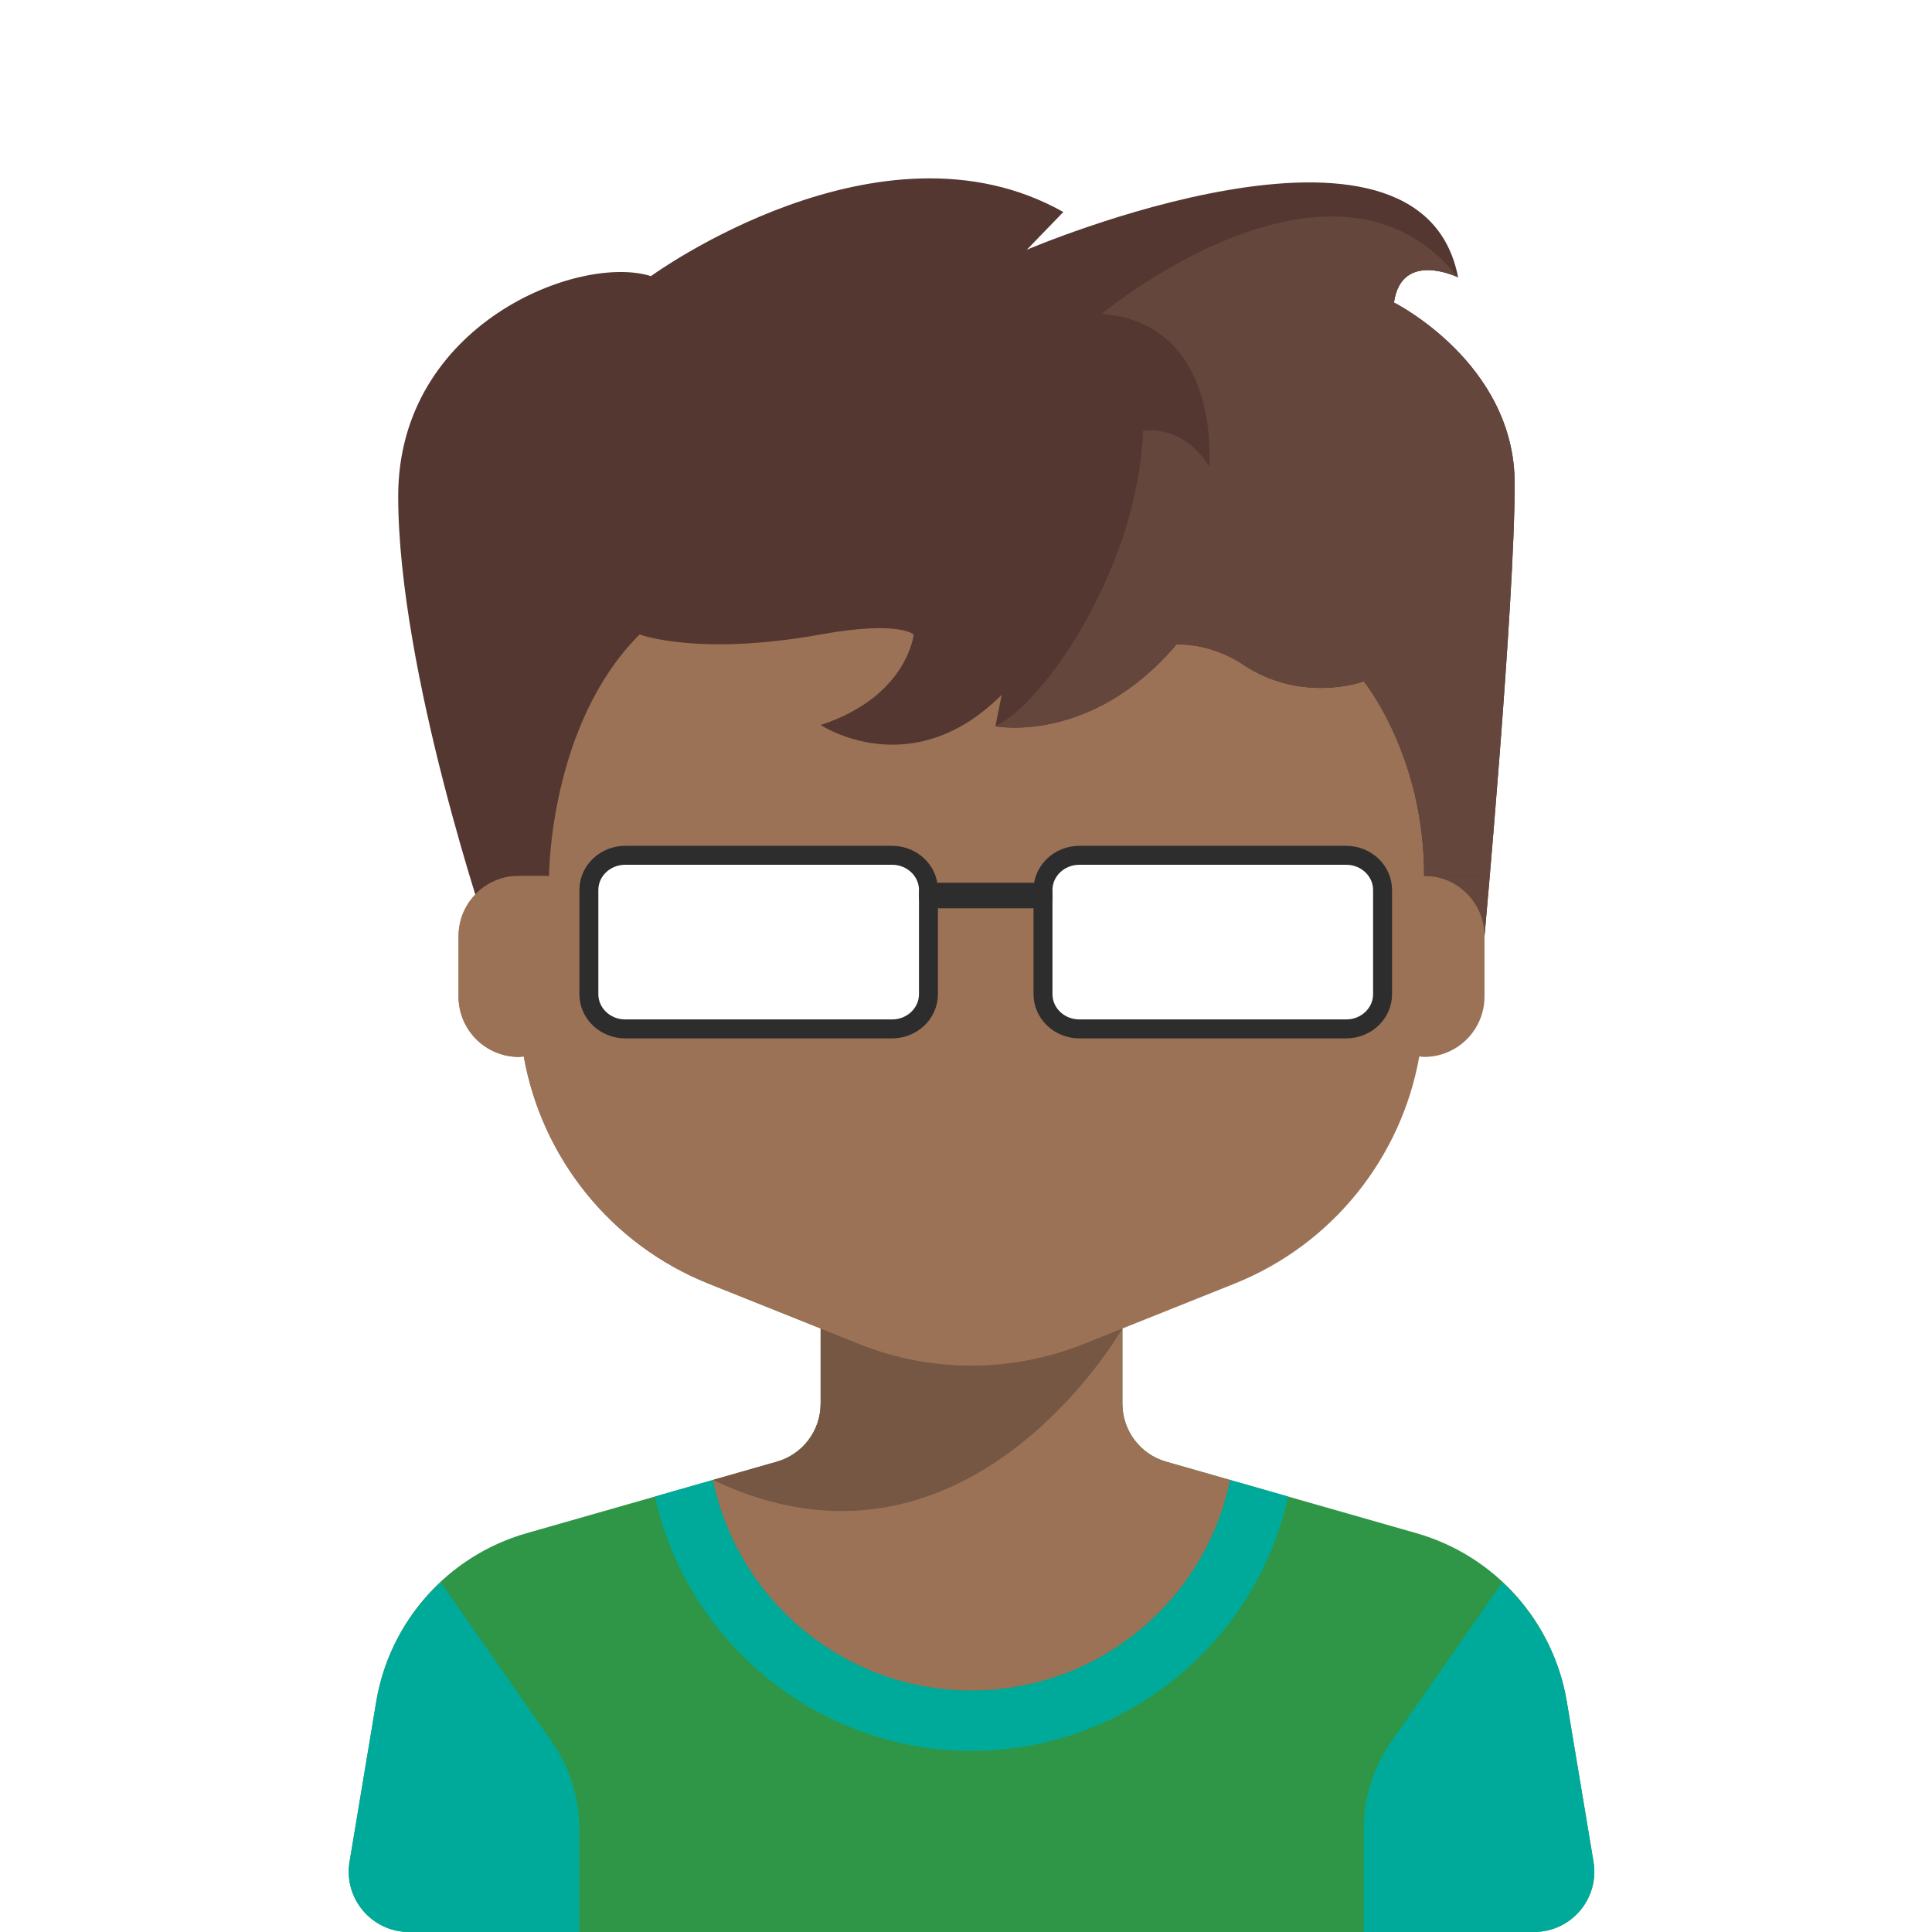 <?xml version="1.0" encoding="utf-8"?>
<!-- Generator: Adobe Illustrator 16.0.0, SVG Export Plug-In . SVG Version: 6.00 Build 0)  -->
<!DOCTYPE svg PUBLIC "-//W3C//DTD SVG 1.1//EN" "http://www.w3.org/Graphics/SVG/1.1/DTD/svg11.dtd">
<svg version="1.1" xmlns="http://www.w3.org/2000/svg" xmlns:xlink="http://www.w3.org/1999/xlink" x="0px" y="0px" width="612px"
	 height="612px" viewBox="0 0 612 612" enable-background="new 0 0 612 612" xml:space="preserve">
<g id="Layer_2">
	<rect fill="#FFFFFF" width="612" height="612"/>
</g>
<g id="Layer_1">
	<path fill="#2E9646" d="M355.543,411.269v33.372c0,8.535,5.66,16.037,13.865,18.381l79.29,22.654
		c24.837,7.096,43.371,27.856,47.618,53.336l8.455,50.727c1.942,11.653-7.043,22.26-18.856,22.26h-356.33
		c-11.813,0-20.8-10.608-18.857-22.26l8.456-50.727c4.246-25.48,22.78-46.24,47.618-53.336l79.291-22.654
		c8.208-2.345,13.865-9.847,13.865-18.381v-33.372H355.543z"/>
	<path fill="#9B7256" d="M307.75,535.53c40.396,0,74.094-28.641,81.919-66.72l-20.26-5.788c-8.207-2.345-13.864-9.847-13.864-18.381
		V411.27h-95.587v33.372c0,8.536-5.659,16.036-13.865,18.381l-20.26,5.788C233.657,506.891,267.355,535.53,307.75,535.53z"/>
	<path fill="#755743" d="M355.543,420.828l-26.286-9.559h-69.299v33.372c0,8.536-5.659,16.036-13.865,18.381l-20.26,5.788v0.002
		C306.412,507.239,355.543,420.828,355.543,420.828z"/>
	<path fill="#553732" d="M441.572,95.833c2.39-16.728,20.313-7.966,20.313-7.966c-11.948-62.131-136.609-8.762-136.609-8.762
		l11.551-11.949C278.778,34.448,206.192,87.47,206.192,87.47c-22.702-7.17-80.054,15.135-80.054,69.698
		c0,55.759,28.676,139.397,28.676,139.397h315.434c0,0,9.56-105.146,9.56-143.379S441.572,95.833,441.572,95.833z"/>
	<path fill="#64463C" d="M461.883,87.868c-39.429-49.386-112.911,11.551-112.911,11.551c38.235,2.987,34.053,48.39,34.053,48.39
		c-8.364-13.741-20.909-11.351-20.909-11.351c-1.793,43.611-31.066,86.028-46.799,93.595l0.799,66.512h154.132
		c0,0,9.56-105.145,9.56-143.379c0-38.234-38.235-57.352-38.235-57.352C443.961,79.105,461.883,87.868,461.883,87.868z"/>
	<path fill="#9B7256" d="M451.13,277.448V191.42H164.371v86.028c-10.558,0-19.117,8.558-19.117,19.117v19.118
		c0,10.558,8.559,19.117,19.117,19.117c0.527,0,1.022-0.114,1.538-0.155c5.72,32.106,27.547,59.582,58.548,71.982l47.793,19.117
		c22.789,9.116,48.211,9.116,71,0l47.794-19.117c31.003-12.4,52.83-39.876,58.549-71.982c0.516,0.042,1.01,0.155,1.536,0.155
		c10.559,0,19.117-8.56,19.117-19.117v-19.118C470.247,286.006,461.688,277.448,451.13,277.448z"/>
	<path fill="#9B7256" d="M412.896,191.42H164.371v86.027c-10.558,0-19.117,8.558-19.117,19.117v19.116
		c0,10.559,8.559,19.117,19.117,19.117c0.527,0,1.022-0.113,1.538-0.155c5.72,32.107,27.547,59.584,58.548,71.982l47.793,19.117
		c10.788,4.316,22.168,6.517,33.578,6.746c-32.438-14.395-56.47-37.657-72.066-56.667c-14.009-17.077-21.599-38.461-21.599-60.55
		V245.12c0-9.913,7.574-18.31,17.461-19.022c15.709-1.133,30.237-6.003,39.891-6.003c28.676,0,66.91-9.559,124.263,9.559
		c37.389,12.462,47.794-9.559,47.794-9.559L412.896,191.42z"/>
	<path fill="#553732" d="M173.93,277.448c0,0,0-47.793,28.676-76.469c0,0,18.569,7.009,57.352,0c24.792-4.48,29.473,0,29.473,0
		s-1.992,19.715-29.473,28.676c0,0,28.675,19.117,57.352-9.559l-1.993,9.957c0,0,30.27,5.974,57.353-25.888
		c0,0,10.356-0.797,21.109,6.372c18.762,12.507,38.234,5.31,38.234,5.31s19.117,23.366,19.117,61.601h19.117V172.301H154.812
		v105.146L173.93,277.448L173.93,277.448L173.93,277.448z"/>
	<path fill="#64463C" d="M372.669,204.166c0,0,10.356-0.798,21.109,6.373c18.762,12.508,38.234,5.31,38.234,5.31
		s19.117,23.366,19.117,61.601h19.117V172.304H354.91c-10.075,28.898-28.299,52.318-39.59,57.75
		C315.316,230.053,345.586,236.027,372.669,204.166z"/>
	<g>
		<path fill="#5A4137" d="M241.538,315.683L241.538,315.683c-7.918,0-14.338-6.42-14.338-14.338v-9.559
			c0-7.918,6.42-14.338,14.338-14.338l0,0c7.918,0,14.338,6.419,14.338,14.338v9.559
			C255.876,309.264,249.456,315.683,241.538,315.683z"/>
		<path fill="#5A4137" d="M384.918,315.683L384.918,315.683c-7.918,0-14.338-6.42-14.338-14.338v-9.559
			c0-7.918,6.42-14.338,14.338-14.338l0,0c7.918,0,14.337,6.419,14.337,14.338v9.559
			C399.255,309.264,392.836,315.683,384.918,315.683z"/>
	</g>
	<g>
		<path fill="#00AA9A" d="M307.75,554.648c48.072,0,89.983-33.815,100.289-80.587l-18.359-5.246l-0.011-0.002
			c-7.825,38.076-41.523,66.718-81.919,66.718c-40.394,0-74.092-28.641-81.917-66.718l-0.011,0.002l-18.359,5.246
			C217.768,520.831,259.677,554.648,307.75,554.648z"/>
		<path fill="#00AA9A" d="M139.616,501.218c-10.561,9.866-17.965,22.981-20.433,37.796l-8.455,50.726
			C108.786,601.393,117.771,612,129.584,612h53.902v-32.79c0-9.768-2.993-19.3-8.575-27.314L139.616,501.218z"/>
		<path fill="#00AA9A" d="M475.885,501.218c10.561,9.866,17.965,22.981,20.434,37.796l8.454,50.726
			c1.942,11.653-7.043,22.261-18.856,22.261h-53.901v-32.79c0-9.768,2.994-19.3,8.575-27.314L475.885,501.218z"/>
	</g>
	<g id="Layer_2_1_">
		<path fill="#FFFFFF" stroke="#2D2D2D" stroke-width="6" stroke-miterlimit="10" d="M294.103,314.934
			c0,6.071-5.162,10.994-11.527,10.994h-84.512c-6.366,0-11.527-4.923-11.527-10.994v-33.008c0-6.072,5.161-10.995,11.527-10.995
			h84.512c6.365,0,11.527,4.923,11.527,10.995V314.934z"/>
		<path fill="#FFFFFF" stroke="#2D2D2D" stroke-width="6" stroke-miterlimit="10" d="M437.956,314.934
			c0,6.071-5.163,10.994-11.527,10.994h-84.512c-6.366,0-11.527-4.923-11.527-10.994v-33.008c0-6.072,5.161-10.995,11.527-10.995
			h84.512c6.364,0,11.527,4.923,11.527,10.995V314.934L437.956,314.934z"/>
		<path fill="#FFFFFF" stroke="#2D2D2D" stroke-width="6" stroke-miterlimit="10" d="M330.389,284.309c0,0.231-1.742,0.42-3.89,0.42
			h-28.507c-2.147,0-3.889-0.188-3.889-0.42v-1.259c0-0.232,1.741-0.419,3.889-0.419h28.507c2.147,0,3.89,0.187,3.89,0.419V284.309z
			"/>
	</g>
</g>
</svg>
